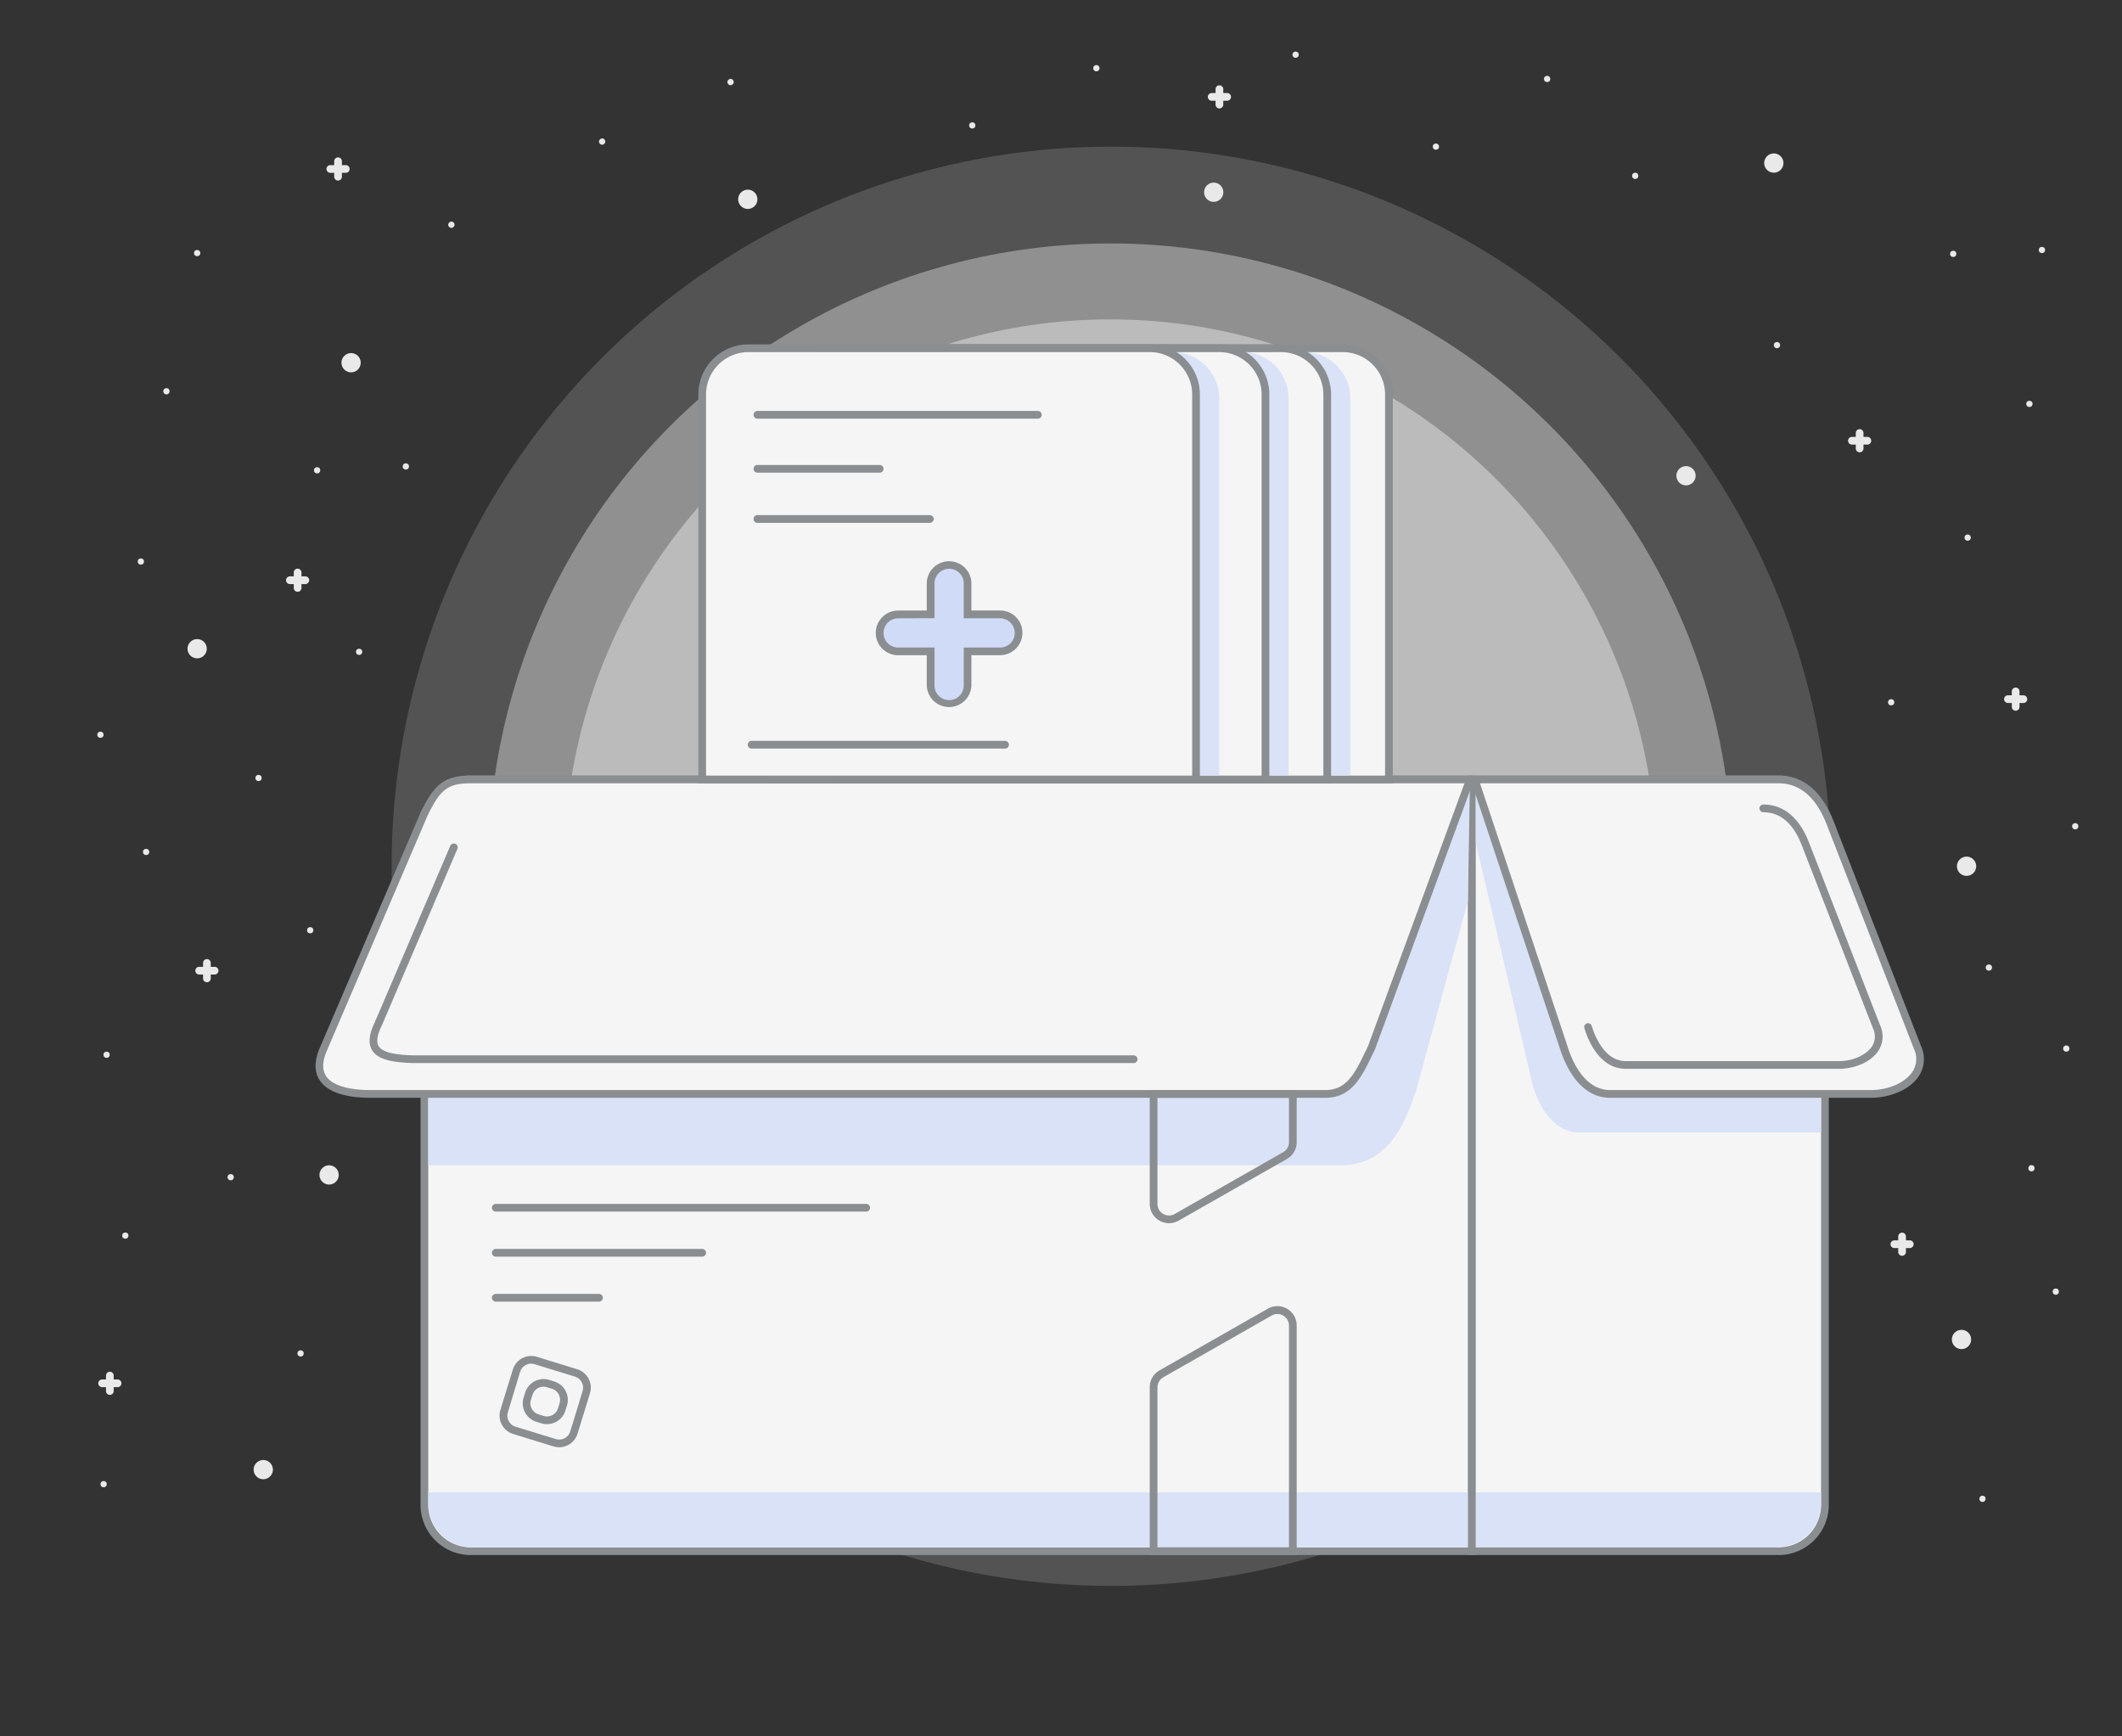 <svg id="Layer_1" data-name="Layer 1" xmlns="http://www.w3.org/2000/svg" viewBox="0 0 550 450"><rect x="0" y="0" width="550" height="450" fill="#333333" stroke="none"/><defs><style>.cls-1{opacity:0.18;}.cls-2{fill:#e5e5e5;}.cls-3{opacity:0.42;}.cls-4{opacity:0.5;}.cls-5{fill:#f5f5f5;}.cls-6{fill:#8a8e91;}.cls-7{fill:#dae2f7;}.cls-8{fill:#e9e9e9;}.cls-9{fill:#d0dbf7;}</style></defs><title>1_</title><g class="cls-1"><circle class="cls-2" cx="288" cy="224.5" r="186.5"/></g><g class="cls-3"><circle class="cls-2" cx="287.78" cy="224.28" r="161.19"/></g><g class="cls-4"><circle class="cls-2" cx="287.78" cy="224.28" r="141.51"/></g><path class="cls-5" d="M122,202H381.5a0,0,0,0,1,0,0V402a0,0,0,0,1,0,0H122a12,12,0,0,1-12-12V214A12,12,0,0,1,122,202Z"/><path class="cls-6" d="M382.5,403H122a13,13,0,0,1-13-13V214a13,13,0,0,1,13-13H382.5ZM122,203a11,11,0,0,0-11,11V390a11,11,0,0,0,11,11H380.5V203Z"/><path class="cls-5" d="M381.5,202H461a12,12,0,0,1,12,12V390a12,12,0,0,1-12,12H381.5a0,0,0,0,1,0,0V202A0,0,0,0,1,381.5,202Z"/><path class="cls-6" d="M461,403H380.5V201H461a13,13,0,0,1,13,13V390A13,13,0,0,1,461,403Zm-78.5-2H461a11,11,0,0,0,11-11V214a11,11,0,0,0-11-11H382.5Z"/><path class="cls-7" d="M382.5,206.38,453,212c6.6,0,10.75,4.75,13.25,11L472,282.75V293.5H409.33c-6.6,0-10.33-6.58-12-12L382.5,218.38"/><path class="cls-7" d="M111,386.75H380.42a0,0,0,0,1,0,0V401a0,0,0,0,1,0,0h-258A11.39,11.39,0,0,1,111,389.57v-2.82a0,0,0,0,1,0,0Z"/><path class="cls-7" d="M380.48,233.49,367,282.76c-2.25,6.12-6,19.24-19.5,19.24H111V283.5l19.51-.36,40.49.36H343.5l5.52-1.82,4.36-5.87L381,202"/><path class="cls-5" d="M381.29,202H461c6.6,0,10.75,4.75,13.25,11L497,271.5c3,7.42-5.08,12-12,12H417.33c-6.6,0-10.33-6.58-12-12L382.21,202"/><path class="cls-6" d="M485,284.5H417.33c-8.16,0-11.78-8.89-13-12.71L381.49,203h-.2a1,1,0,0,1,0-2H461c6.23,0,11.14,4,14.18,11.63l22.75,58.51a8,8,0,0,1-.65,7.82C494.7,282.79,489.25,284.5,485,284.5ZM383.6,203l22.69,68.18c1.05,3.42,4.22,11.32,11.05,11.32H485c4.41,0,8.78-1.92,10.63-4.66a6.06,6.06,0,0,0,.45-6l-22.75-58.51C470.57,206.49,466.42,203,461,203Z"/><path class="cls-5" d="M381,202l-25.5,69.5c-3.17,6.5-5.4,12-12,12H96c-8.17,0-16.33-2.5-12-12l26-60.75c3.33-6.67,5.4-8.75,12-8.75H381.29"/><path class="cls-6" d="M343.5,284.5H96c-4.66,0-10.73-.79-13.16-4.58-1.47-2.28-1.38-5.25.25-8.83l26-60.73c3.52-7,5.87-9.36,12.92-9.36H381.29a1,1,0,0,1,.45,1.9l-25.34,69-.56,1.16C352.88,279.22,350.33,284.5,343.5,284.5ZM122,203c-6.13,0-7.88,1.75-11.11,8.2l-26,60.7c-1.34,2.94-1.47,5.27-.4,6.94C86,281.2,90.12,282.5,96,282.5H343.5c5.57,0,7.66-4.31,10.54-10.27l.54-1.12,25-68.11Z"/><path class="cls-6" d="M224.5,314h-96a1,1,0,0,1,0-2h96a1,1,0,0,1,0,2Z"/><path class="cls-6" d="M182,325.67H128.5a1,1,0,0,1,0-2H182a1,1,0,0,1,0,2Z"/><path class="cls-6" d="M155.25,337.33H128.5a1,1,0,0,1,0-2h26.75a1,1,0,0,1,0,2Z"/><path class="cls-6" d="M336.09,403H298V359.5a5,5,0,0,1,2.53-4.35l28.09-16a5,5,0,0,1,7.47,4.35ZM300,401h34.09V343.54a3,3,0,0,0-4.48-2.61l-28.09,16A3,3,0,0,0,300,359.5Z"/><path class="cls-6" d="M303,317a5,5,0,0,1-5-5V282.5h38.09V296a5,5,0,0,1-2.53,4.35l-28.09,16A5,5,0,0,1,303,317Zm-3-32.5V312a3,3,0,0,0,4.48,2.61l28.09-16a3,3,0,0,0,1.52-2.61V284.5Z"/><path class="cls-6" d="M144.94,375.07a5,5,0,0,1-1.47-.22L133,371.63a5,5,0,0,1-3.3-6.25l3.22-10.45a5,5,0,0,1,6.25-3.3l10.44,3.22a5,5,0,0,1,3.3,6.25l-3.22,10.45A5,5,0,0,1,144.94,375.07Zm-.88-2.13a3,3,0,0,0,3.75-2L151,360.51a3,3,0,0,0-2-3.75l-10.45-3.22a3,3,0,0,0-3.75,2L131.64,366a3,3,0,0,0,2,3.75Z"/><path class="cls-6" d="M141.77,369.08a5,5,0,0,1-1.47-.22h0l-1.29-.4a5,5,0,0,1-3.3-6.25l.4-1.29a5,5,0,0,1,6.25-3.3l1.29.4a5,5,0,0,1,3.3,6.25l-.4,1.29A5,5,0,0,1,141.77,369.08Zm-.88-2.13a3,3,0,0,0,3.75-2l.4-1.29a3,3,0,0,0-2-3.75l-1.29-.4a3,3,0,0,0-3.75,2l-.4,1.29a3,3,0,0,0,2,3.75Z"/><circle class="cls-8" cx="91" cy="94" r="2.5"/><circle class="cls-8" cx="193.82" cy="51.65" r="2.5"/><circle class="cls-8" cx="51.1" cy="168.12" r="2.5"/><circle class="cls-8" cx="234.54" cy="116.72" r="2.5"/><path class="cls-5" d="M244,90.25H348a12,12,0,0,1,12,12V202a0,0,0,0,1,0,0H232a0,0,0,0,1,0,0V102.25A12,12,0,0,1,244,90.25Z"/><path class="cls-6" d="M361,203H231V102.25a13,13,0,0,1,13-13H348a13,13,0,0,1,13,13Zm-128-2H359V102.25a11,11,0,0,0-11-11H244a11,11,0,0,0-11,11Z"/><path class="cls-7" d="M234,91.25H338a12,12,0,0,1,12,12v97.66a0,0,0,0,1,0,0H222a0,0,0,0,1,0,0V103.25A12,12,0,0,1,234,91.25Z"/><path class="cls-5" d="M228,90.25H332a12,12,0,0,1,12,12V202a0,0,0,0,1,0,0H216a0,0,0,0,1,0,0V102.25A12,12,0,0,1,228,90.25Z"/><path class="cls-6" d="M345,203H215V102.25a13,13,0,0,1,13-13H332a13,13,0,0,1,13,13Zm-128-2H343V102.25a11,11,0,0,0-11-11H228a11,11,0,0,0-11,11Z"/><path class="cls-7" d="M218,91.25H322a12,12,0,0,1,12,12v97.66a0,0,0,0,1,0,0H206a0,0,0,0,1,0,0V103.25A12,12,0,0,1,218,91.25Z"/><path class="cls-5" d="M212,90.25H316a12,12,0,0,1,12,12V202a0,0,0,0,1,0,0H200a0,0,0,0,1,0,0V102.25A12,12,0,0,1,212,90.25Z"/><path class="cls-6" d="M329,203H199V102.25a13,13,0,0,1,13-13H316a13,13,0,0,1,13,13Zm-128-2H327V102.25a11,11,0,0,0-11-11H212a11,11,0,0,0-11,11Z"/><circle class="cls-8" cx="314.58" cy="49.82" r="2.5"/><path class="cls-7" d="M200,91.25H304a12,12,0,0,1,12,12v97.66a0,0,0,0,1,0,0H188a0,0,0,0,1,0,0V103.25A12,12,0,0,1,200,91.25Z"/><path class="cls-5" d="M194,90.25H298a12,12,0,0,1,12,12V202a0,0,0,0,1,0,0H182a0,0,0,0,1,0,0V102.25A12,12,0,0,1,194,90.25Z"/><path class="cls-6" d="M311,203H181V102.25a13,13,0,0,1,13-13H298a13,13,0,0,1,13,13Zm-128-2H309V102.25a11,11,0,0,0-11-11H194a11,11,0,0,0-11,11Z"/><path class="cls-9" d="M259.21,159.24h-8.43V151a4.79,4.79,0,1,0-9.57,0v8.21h-8.43A4.8,4.8,0,0,0,228,164h0a4.8,4.8,0,0,0,4.79,4.79h8.43v8.64a4.79,4.79,0,0,0,9.57,0v-8.64h8.43A4.8,4.8,0,0,0,264,164h0A4.8,4.8,0,0,0,259.21,159.24Z"/><path class="cls-6" d="M246,183.24a5.79,5.79,0,0,1-5.79-5.79v-7.64h-7.43a5.79,5.79,0,1,1,0-11.58h7.43V151a5.79,5.79,0,0,1,11.57,0v7.21h7.43a5.79,5.79,0,0,1,0,11.58h-7.43v7.64A5.79,5.79,0,0,1,246,183.24Zm-13.21-23a3.79,3.79,0,1,0,0,7.58h9.43v9.64a3.79,3.79,0,1,0,7.57,0v-9.64h9.43a3.79,3.79,0,0,0,0-7.58h-9.43V151a3.79,3.79,0,0,0-7.57,0v9.21Z"/><path class="cls-6" d="M269,108.5H196.32a1,1,0,0,1,0-2H269a1,1,0,0,1,0,2Z"/><path class="cls-6" d="M228,122.5H196.32a1,1,0,0,1,0-2H228a1,1,0,0,1,0,2Z"/><path class="cls-6" d="M241,135.5H196.32a1,1,0,0,1,0-2H241a1,1,0,0,1,0,2Z"/><path class="cls-6" d="M260.5,194H194.82a1,1,0,0,1,0-2H260.5a1,1,0,0,1,0,2Z"/><circle class="cls-8" cx="85.3" cy="304.5" r="2.5" transform="translate(-172.97 122.03) rotate(-39.11)"/><circle class="cls-8" cx="68.24" cy="380.87" r="2.5" transform="translate(-224.97 128.38) rotate(-39.11)"/><path class="cls-6" d="M293.83,275.5H107.06c-4.57-.14-9-.64-10.64-3.36-1-1.72-.81-4.06.69-7.13l19.6-45.8a1,1,0,0,1,1.84.79L98.93,265.84c-1.19,2.43-1.44,4.18-.79,5.27,1.15,1.92,5.39,2.29,9,2.4H293.83a1,1,0,0,1,0,2Z"/><path class="cls-6" d="M476.62,277H421.41c-6.78,0-9.78-7.34-10.75-10.5a1,1,0,1,1,1.91-.59c.84,2.73,3.38,9.09,8.84,9.09h55.21c3.54,0,7-1.53,8.52-3.72a4.77,4.77,0,0,0,.35-4.69l-18.57-47.75c-2.21-5.53-5.54-8.34-9.88-8.34a1,1,0,0,1,0-2c5.17,0,9.23,3.32,11.74,9.6l18.57,47.74a6.74,6.74,0,0,1-.55,6.55C484.65,275.58,480.14,277,476.62,277Z"/><path class="cls-7" d="M382.58,386.75H472a0,0,0,0,1,0,0v2.85a11.34,11.34,0,0,1-11.34,11.34H382.58a0,0,0,0,1,0,0V386.75A0,0,0,0,1,382.58,386.75Z"/><circle class="cls-8" cx="459.76" cy="42.26" r="2.5" transform="translate(1.86 101.39) rotate(-12.61)"/><circle class="cls-8" cx="437" cy="123.3" r="2.5" transform="translate(-16.38 98.37) rotate(-12.61)"/><circle class="cls-8" cx="509.72" cy="224.5" r="2.5" transform="translate(-36.72 116.69) rotate(-12.61)"/><circle class="cls-8" cx="508.4" cy="347.14" r="2.5" transform="translate(-63.52 119.36) rotate(-12.61)"/><circle class="cls-8" cx="51.1" cy="65.59" r="0.81"/><circle class="cls-8" cx="105.19" cy="120.88" r="0.81"/><circle class="cls-8" cx="43.14" cy="101.4" r="0.81"/><circle class="cls-8" cx="82.19" cy="121.88" r="0.81"/><circle class="cls-8" cx="36.51" cy="145.53" r="0.81"/><circle class="cls-8" cx="93.08" cy="168.93" r="0.81"/><circle class="cls-8" cx="26.03" cy="190.42" r="0.81"/><circle class="cls-8" cx="67.01" cy="201.62" r="0.81"/><circle class="cls-8" cx="37.87" cy="220.79" r="0.81"/><circle class="cls-8" cx="80.4" cy="241.08" r="0.81"/><circle class="cls-8" cx="27.63" cy="273.35" r="0.81"/><circle class="cls-8" cx="59.79" cy="305.08" r="0.81"/><circle class="cls-8" cx="32.48" cy="320.22" r="0.81"/><circle class="cls-8" cx="77.91" cy="350.75" r="0.81"/><circle class="cls-8" cx="26.86" cy="384.63" r="0.81"/><circle class="cls-8" cx="189.35" cy="21.27" r="0.81" transform="translate(26.03 119.4) rotate(-37.41)"/><circle class="cls-8" cx="156.08" cy="36.7" r="0.81" transform="translate(9.8 102.36) rotate(-37.41)"/><circle class="cls-8" cx="117" cy="58.24" r="0.81" transform="translate(-11.32 83.06) rotate(-37.41)"/><circle class="cls-8" cx="529.25" cy="64.79" r="0.81"/><circle class="cls-8" cx="506.25" cy="65.79" r="0.81"/><circle class="cls-8" cx="526" cy="104.67" r="0.81"/><circle class="cls-8" cx="460.57" cy="89.44" r="0.81"/><circle class="cls-8" cx="423.83" cy="45.57" r="0.81"/><circle class="cls-8" cx="401" cy="20.46" r="0.81"/><circle class="cls-8" cx="372.17" cy="38" r="0.81"/><circle class="cls-8" cx="335.81" cy="14.17" r="0.81"/><circle class="cls-8" cx="252" cy="32.5" r="0.81"/><circle class="cls-8" cx="284.17" cy="17.67" r="0.81"/><circle class="cls-8" cx="510" cy="139.33" r="0.81"/><circle class="cls-8" cx="490.17" cy="182" r="0.81"/><circle class="cls-8" cx="537.88" cy="214.13" r="0.81"/><circle class="cls-8" cx="515.5" cy="250.75" r="0.81"/><circle class="cls-8" cx="535.56" cy="271.75" r="0.81"/><circle class="cls-8" cx="526.55" cy="302.78" r="0.81" transform="translate(135.78 767.78) rotate(-79.86)"/><circle class="cls-8" cx="532.86" cy="334.76" r="0.81" transform="translate(109.49 800.34) rotate(-79.86)"/><circle class="cls-8" cx="513.52" cy="384.69" r="0.81" transform="matrix(0.18, -0.98, 0.98, 0.18, 44.41, 822.44)"/><path class="cls-8" d="M89.62,42.79h-1v-1a1,1,0,0,0-2,0v1h-1a1,1,0,0,0,0,2h1v1a1,1,0,0,0,2,0v-1h1a1,1,0,0,0,0-2Z"/><path class="cls-8" d="M484,113.22h-1v-1a1,1,0,1,0-2,0v1h-1a1,1,0,0,0,0,2h1v1a1,1,0,0,0,2,0v-1h1a1,1,0,0,0,0-2Z"/><path class="cls-8" d="M55.63,250.56h-1v-1a1,1,0,1,0-2,0v1h-1a1,1,0,0,0,0,2h1v1a1,1,0,0,0,2,0v-1h1a1,1,0,0,0,0-2Z"/><path class="cls-8" d="M318.06,24.11h-1v-1a1,1,0,0,0-2,0v1h-1a1,1,0,0,0,0,2h1v1a1,1,0,1,0,2,0v-1h1a1,1,0,0,0,0-2Z"/><path class="cls-8" d="M524.44,180.19h-1v-1a1,1,0,0,0-2,0v1h-1a1,1,0,0,0,0,2h1v1a1,1,0,1,0,2,0v-1h1a1,1,0,0,0,0-2Z"/><path class="cls-8" d="M495,321.45h-1v-1a1,1,0,0,0-2,0v1h-1a1,1,0,0,0,0,2h1v1a1,1,0,0,0,2,0v-1h1a1,1,0,0,0,0-2Z"/><path class="cls-8" d="M79.14,149.37h-1v-1a1,1,0,0,0-2,0v1h-1a1,1,0,1,0,0,2h1v1a1,1,0,0,0,2,0v-1h1a1,1,0,1,0,0-2Z"/><path class="cls-8" d="M30.47,357.5h-1v-1a1,1,0,0,0-2,0v1h-1a1,1,0,1,0,0,2h1v1a1,1,0,0,0,2,0v-1h1a1,1,0,1,0,0-2Z"/></svg>
